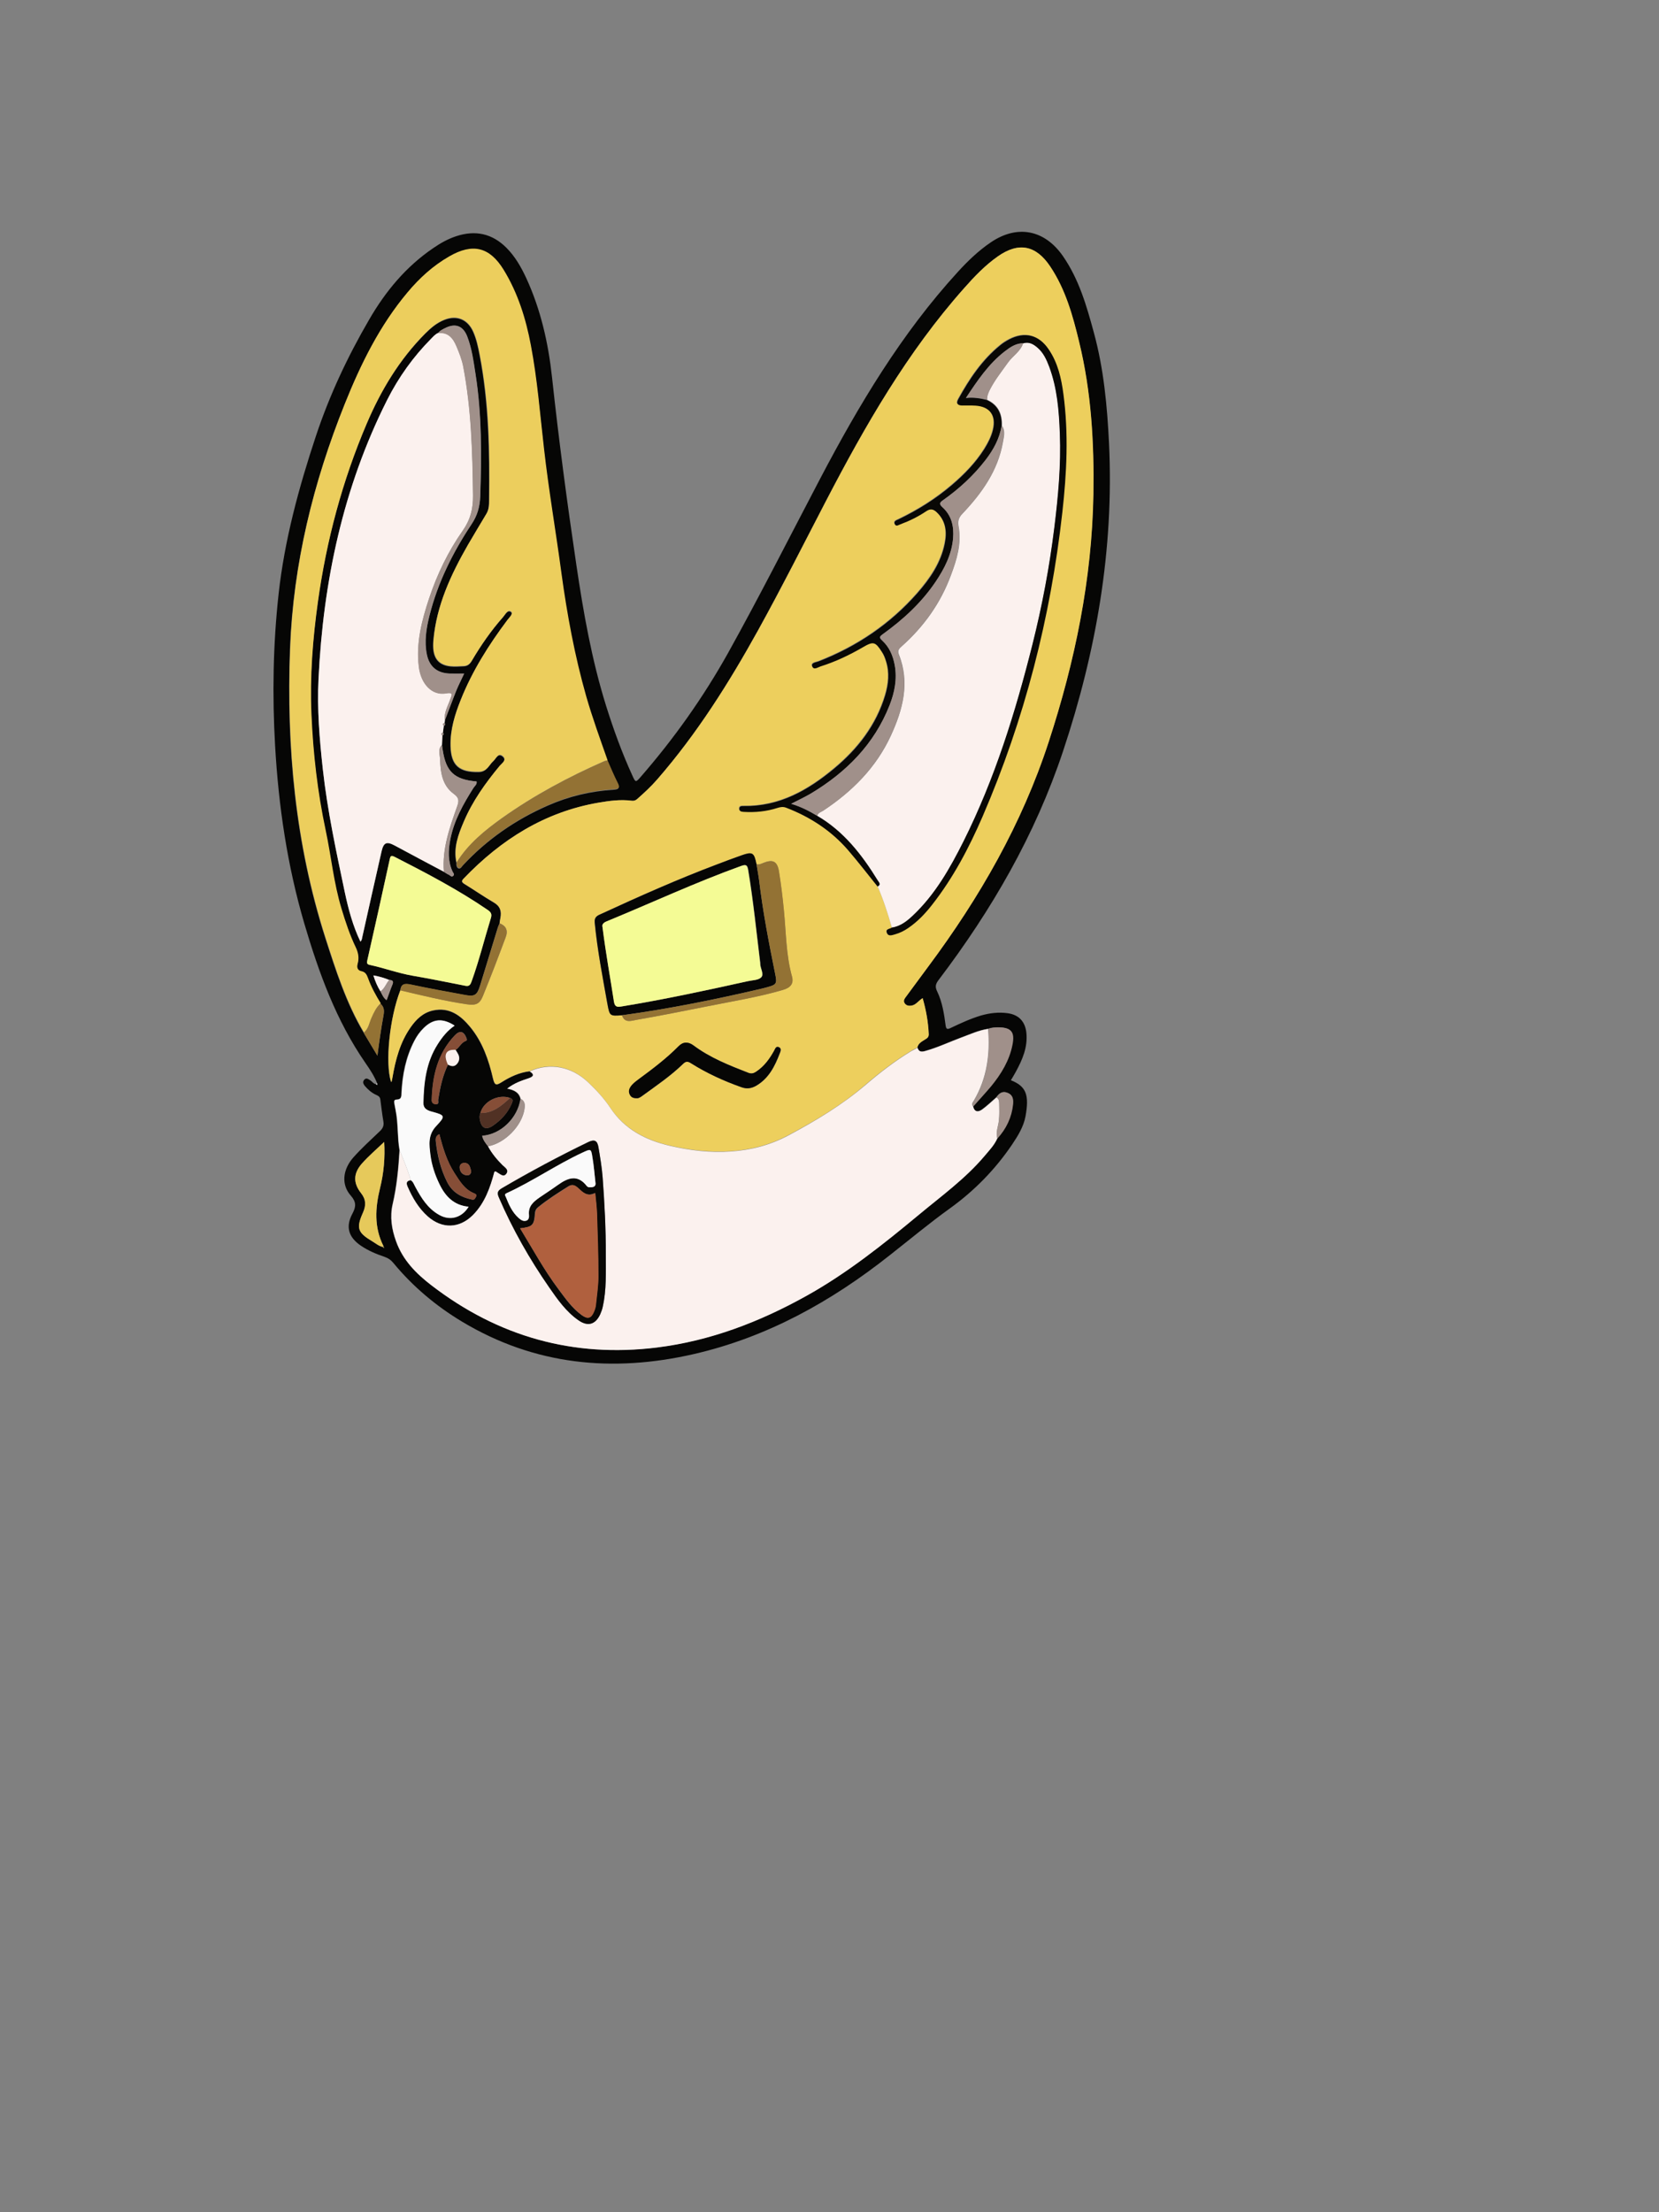 <?xml version="1.0" encoding="utf-8"?>
<!-- Generator: Adobe Illustrator 25.0.0, SVG Export Plug-In . SVG Version: 6.00 Build 0)  -->
<svg version="1.1" id="图层_1" xmlns="http://www.w3.org/2000/svg" xmlns:xlink="http://www.w3.org/1999/xlink" x="0px" y="0px"
	 viewBox="0 0 1200 1600" style="enable-background:new 0 0 1200 1600;" xml:space="preserve">
<rect x="0" y="0" width="1200" height="1600" fill="#808080" stroke="none"/>
<style type="text/css">
	.st0{fill:#060604;}
	.st1{fill:#EDCF5D;}
	.st2{fill:#FBF1EE;}
	.st3{fill:#ECCF5D;}
	.st4{fill:#F4FB95;}
	.st5{fill:#A0918B;}
	.st6{fill:#FBFBFB;}
	.st7{fill:#927233;}
	.st8{fill:#935A40;}
	.st9{fill:#623C2A;}
	.st10{fill:#FEFEFE;}
	.st11{fill:#040302;}
	.st12{fill:#090805;}
	.st13{fill:#9C5B46;}
	.st14{fill:#070705;}
	.st15{fill:#ECCE5D;}
	.st16{fill:#F2F2F2;}
	.st17{fill:#93583F;}
	.st18{fill:#A1918B;}
	.st19{fill:#513123;}
	.st20{fill:#FAFAFA;}
	.st21{fill:#030202;}
	.st22{fill:#060605;}
	.st23{fill:#A0908A;}
	.st24{fill:#937234;}
	.st25{fill:#E6C95B;}
	.st26{fill:#864E37;}
	.st27{fill:#513124;}
	.st28{fill:#B0603E;}
	.st29{fill:#FAF0ED;}
	.st30{fill:#F9F9F9;}
	.st31{fill:#917133;}
	.st32{fill:#9E8F89;}
	.st33{fill:#E7CA5B;}
	.st34{fill:#92583F;}
	.st35{fill:#050503;}
	.st36{fill:#FCFBFB;}
	.st37{fill:#080704;}
	.st38{fill:#070605;}
	.st39{fill:#FAF1ED;}
	.st40{fill:#F4FA95;}
	.st41{fill:#F8F8F7;}
	.st42{fill:#90573E;}
	.st43{fill:#030302;}
	.st44{fill:#080805;}
	.st45{fill:#FBF1ED;}
	.st46{fill:#FBFBFA;}
	.st47{fill:#927234;}
	.st48{fill:#F69376;}
	.st49{fill:#7B2D2D;}
	.st50{fill:#FCFCFC;}
	.st51{fill:#EF5A2D;}
	.st52{fill:#F0CC2D;}
	.st53{fill:#9F8F8A;}
	.st54{fill:#FAFAF9;}
	.st55{fill:#F2A78E;}
	.st56{fill:#040403;}
	.st57{fill:#070604;}
	.st58{fill:#A0908B;}
	.st59{fill:#F7F7F7;}
	.st60{fill:#E8CB5B;}
	.st61{fill:#8F563E;}
	.st62{fill:#513224;}
	.st63{fill:#080705;}
	.st64{fill:#FCFCFB;}
	.st65{fill:#F9F8F8;}
	.st66{fill:#FAF0EC;}
	.st67{fill:#9F908A;}
	.st68{fill:#91573E;}
	.st69{fill:#070704;}
	.st70{fill:#F5FC96;}
	.st71{fill:#9C9C53;}
	.st72{fill:#9A9A52;}
	.st73{fill:#F2F994;}
	.st74{fill:#A17628;}
	.st75{fill:#90573F;}
	.st76{fill:#090806;}
	.st77{fill:#523123;}
	.st78{fill:#7C4031;}
	.st79{fill:#ED866D;}
	.st80{fill:#F3E9E6;}
	.st81{fill:#4F3023;}
	.st82{fill:#060606;}
	.st83{fill:#89533B;}
	.st84{fill:#050403;}
	.st85{fill:#090909;}
	.st86{fill:#EDCF5E;}
	.st87{fill:#050504;}
	.st88{fill:#060504;}
	.st89{fill:#955A41;}
	.st90{fill:#080703;}
	.st91{fill:#090807;}
	.st92{fill:#070603;}
	.st93{fill:#0A0905;}
	.st94{fill:#937335;}
	.st95{fill:#955A40;}
	.st96{fill:#955940;}
	.st97{fill:#EDD05E;}
	.st98{fill:#8F7032;}
	.st99{fill:#945940;}
	.st100{fill:#EED05E;}
	.st101{fill:#503123;}
	.st102{fill:#EEEEEE;}
	.st103{fill:#0D0C0A;}
	.st104{fill:#E3C659;}
	.st105{fill:#967535;}
	.st106{fill:#9D7D38;}
	.st107{fill:#745A29;}
	.st108{fill:#847334;}
	.st109{fill:#907134;}
	.st110{fill:#E5C85B;}
	.st111{fill:#503124;}
	.st112{fill:#927133;}
	.st113{fill:#E0DDD4;}
	.st114{fill:#987836;}
	.st115{fill:#977636;}
	.st116{fill:#CCC4A4;}
	.st117{fill:#523224;}
	.st118{fill:#0B0908;}
	.st119{fill:#8F7135;}
	.st120{fill:#050404;}
	.st121{fill:#EDD05D;}
	.st122{fill:#F3FA94;}
	.st123{fill:#9A9A51;}
	.st124{fill:#999951;}
	.st125{fill:#937334;}
	.st126{fill:#FAF0EE;}
	.st127{fill:#F3FA95;}
	.st128{fill:#989851;}
	.st129{fill:#A2792A;}
	.st130{fill:#F1F893;}
	.st131{fill:#A17729;}
	.st132{fill:#050502;}
	.st133{fill:#947335;}
	.st134{fill:#917233;}
	.st135{fill:#9B9B52;}
	.st136{fill:#F9EFEC;}
	.st137{fill:#9A782F;}
	.st138{fill:#979752;}
	.st139{fill:#F2F893;}
	.st140{fill:#8C8E4F;}
	.st141{fill:#B5B96E;}
	.st142{fill:#0F0F09;}
	.st143{fill:#9C9C52;}
	.st144{fill:#F5FB95;}
	.st145{fill:#F3F994;}
	.st146{fill:#A17728;}
	.st147{fill:#917134;}
	.st148{fill:#090706;}
	.st149{fill:#8E6F32;}
	.st150{fill:#93593F;}
	.st151{fill:#907033;}
	.st152{fill:#060505;}
	.st153{fill:#C8C3AF;}
	.st154{fill:#533324;}
	.st155{fill:#533426;}
	.st156{fill:#0E0C0A;}
	.st157{fill:#907133;}
	.st158{fill:#583627;}
	.st159{fill:#0A0907;}
	.st160{fill:#573526;}
	.st161{fill:#0C0B09;}
	.st162{fill:#503023;}
	.st163{fill:#543325;}
	.st164{fill:#B7B3A1;}
</style>
<g>
	<path class="st22" d="M272.8,783.5c-2.1-5.3-5.2-10-8.4-14.6c-21.3-30.8-33.8-65.4-44.3-101c-12.3-41.9-18.6-84.8-21.1-128.3
		c-2.1-36.7-1.5-73.3,2.5-109.8c4.3-39.2,14.6-77,27-114.4c9.8-29.5,22.9-57.4,38.5-84.2c11.8-20.4,26.6-38.3,46.3-51.7
		c5.2-3.6,10.7-6.7,16.8-8.7c13.8-4.5,25.9-1.9,36.2,8.4c6.2,6.2,10.5,13.7,14.2,21.6c10.6,22.9,16.1,47.2,18.8,72.1
		c4.9,45.4,10.9,90.6,17.6,135.7c5.1,34.5,11.1,68.6,21.5,101.9c5.4,17.2,11.5,34,19,50.4c2.3,5.1,2.4,5.2,6.2,0.8
		c24-27.6,45-57.2,62.9-89.2c23.2-41.7,44.7-84.3,66.9-126.6c27.9-53.1,58.6-104.6,99.4-149.2c7.2-7.9,14.9-15.3,23.7-21.3
		c19.3-13.2,39.1-9.3,52.4,9.9c11.6,16.8,17.1,36,22.3,55.2c7.2,26.3,9.7,53.4,11,80.5c3.6,76.3-9.2,150.1-33.3,222.4
		c-20.2,60.6-51.6,114.8-90,165.4c-2.2,2.9-2.7,4.9-1,8.3c3.7,7.7,5,16.2,6.1,24.6c0.4,2.7,1.2,2.9,3.4,1.9
		c7.2-3.4,14.4-6.8,22.1-9.1c6.3-1.8,12.7-2.6,19.3-1.7c8.1,1.1,12.7,6,13.6,14.1c1.1,10.5-2.9,19.6-7.7,28.4c-1.1,2-2.3,4-3.5,6
		c11.3,4.4,13.3,10.9,10.6,26c-1.4,7.6-5.5,14.2-9.8,20.6c-12.2,18-27.2,33.3-44.8,46c-14.9,10.7-28.9,22.4-43.3,33.7
		c-42.5,33.7-89,59.6-142.3,71.8c-58.6,13.4-114.8,8-167.2-23.4c-19-11.4-35.8-25.5-49.9-42.6c-1.8-2.2-3.8-3.5-6.4-4.4
		c-6-2-11.8-4.5-17-8c-9-6.1-11.3-13.7-6.2-23.2c2.7-5,2.9-8.5-1.2-13.1c-6.9-7.8-6-18.7,2-27.7c5.9-6.6,12.4-12.5,18.8-18.6
		c2.3-2.1,3.4-4.2,2.8-7.4c-0.9-5.2-1.5-10.5-2.2-15.8c-0.2-2-1.6-2.7-3.2-3.4c-3.2-1.5-5.8-3.8-8.1-6.5c-1.1-1.4-1.7-3-0.2-4.5
		c1.4-1.4,2.7-0.4,4,0.4c1.5,0.9,2.5,2.7,4.5,3c0.3,0.2,0.6,0.4,0.8,0.5C272.8,784.3,272.8,783.9,272.8,783.5z M275.2,717
		c1.2,2.3,2.2,4.8,4.4,6.4c1.4-4,2.6-7.7,4.2-11.3c1.1-2.6-0.1-3.2-2.3-3.4c-3.6-1.4-7.3-2.6-11.5-3.3
		C271.4,709.7,273,713.5,275.2,717z M347.5,805c-0.8,1.6-0.7,3.3-0.4,4.9c1.2,6.1,4.4,7.7,9.5,4.2c5.8-4,10.5-9,13.4-15.6
		c0.7-1.7,1.7-3.5-1.1-4.4C360.5,791.1,349.6,796.6,347.5,805z M329.6,759.3c2.8-1.7,4-5.3,7.4-6.5c1-0.3,0.7-1.2,0.4-2.1
		c-1.9-4.9-4.8-5.7-8.4-1.9c-12.4,13.1-16.2,29.4-16.7,46.7c-0.1,2.2,1.4,3.1,3.1,3.1c2.5,0.1,1.4-2.1,1.6-3.4
		c1.4-8.7,3.2-17.3,7.1-25.3c2.2,1.1,4.4,1.8,6.4-0.3c1.8-2,2.3-4.4,1.1-6.9C331,761.5,330.2,760.4,329.6,759.3z M277.1,901.9
		c0.2,0.2,0.3,0.5,0.5,0.7c0.1-0.2,0.2-0.3,0.2-0.4c-0.1-0.5-0.4-0.5-0.7-0.2c0.1-0.3,0.3-0.7,0.2-0.9c-6.8-13.6-5.9-27.5-2.4-41.8
		c2.7-10.9,3.7-22,3-33.4c-5.5,5.3-11.1,10.1-16,15.5c-6.4,7.2-6.5,14.1-0.7,21.6c3.6,4.5,3.6,8.8,1.4,13.9c-5,11.4-4,14.6,6.7,20.9
		C271.8,899.3,274.1,901.4,277.1,901.9z M320,532c1.1-0.6,1-1.4,0.4-2.3c0.2-1.6,0.4-3.1,0.6-4.7c1.1-0.5,0.9-1.3,0.6-2.2
		c0.1-0.6,0.1-1.2,0.2-1.8c2.7-7.2,5.4-14.5,8.3-21.6c1.6-4.1,3.7-8,5.7-12.3c-3.9,0-7.3,0.1-10.6,0c-9-0.3-14.6-5-16.4-13.8
		c-1.9-9.5-0.4-18.9,1.9-28.1c6-24,16.9-45.8,30.5-66.2c4.1-6.2,5.9-12.3,6.2-19.9c1-29.6,1.2-59.2-3.4-88.6
		c-1.4-9.2-2.6-18.4-6-27.2c-3-7.7-8.6-9.8-15.9-6.1c-1.9,1-3.9,1.9-5.2,3.7c-2.1,0.9-3.5,2.6-5,4.1c-13,13.1-23.7,27.9-31.9,44.4
		c-31.9,63.4-46.2,131.2-49.6,201.6c-1.1,21.8,0.8,43.6,3.1,65.3c3.3,30,9.7,59.6,15.9,89.1c2.6,12.1,5.8,24.2,11.3,35.7
		c1.2-1.1,1.1-2.3,1.4-3.5c4.6-20.6,9.2-41.2,13.9-61.8c1.5-6.5,3.7-7.3,9.5-4.2c11.9,6.3,23.7,12.7,35.6,19c1.1,0.7,2.2,1.5,3.4,2
		c1.1,0.4,2.1,2.2,3.4,0.8c1.1-1.1-0.2-2.1-0.6-3.1c-3.4-7.5-3.1-15.3-1.6-23c2.6-13.8,9.4-25.8,16.8-37.5c0.9-1.4,2.7-2.5,2.2-4.6
		c-16.1-1.4-22.1-7-24.5-22.9c-0.2-1.1-0.4-2.3-0.5-3.4C319.8,536.6,319.9,534.3,320,532z M263.1,747c3.3,5.5,6.6,11,9.9,16.6
		c1.3-10.2,2.7-19.8,4.4-29.2c0.6-3.5,0.5-6.1-2.2-8.4c-3.6-5.8-6.9-11.7-9.2-18.2c-0.9-2.4-1.8-4.4-4.8-5c-2.6-0.5-3.5-2.5-2.7-5.4
		c1.1-3.9,0.6-7.7-1.2-11.5c-4.3-9.1-7.5-18.7-10.5-28.4c-5.6-18.5-7.5-37.7-11.4-56.5c-5.9-27.7-9.1-55.7-10.3-83.9
		c-1.2-27.3,1-54.5,4.7-81.6c6.2-44.5,17.7-87.5,35.3-128.8c10.3-24.2,23.7-46.5,42.4-65.3c4.1-4.1,8.6-7.9,14.1-10
		c8.9-3.4,16.6-0.2,20.5,8.5c2.4,5.3,3.6,11,4.7,16.7c6.7,34.7,7.3,69.7,6.9,104.9c0,3.4-0.1,7-1.9,10.2
		c-4.5,7.6-9.1,15.1-13.5,22.7c-12.3,21.5-22.6,43.6-24.9,68.8c-1.1,11.8,2.7,17.9,12.4,18.9c3.1,0.3,6.3,0.1,9.5-0.1
		c2.6-0.1,4.4-1.3,5.8-3.8c6.6-11.2,14-21.9,22.6-31.6c1.6-1.8,3.4-5.7,5.8-3.9c1.9,1.4-1.3,4.2-2.7,6.1
		c-13.4,17.9-25.3,36.7-33.6,57.5c-4.3,10.7-7.7,21.7-7.4,33.4c0.3,14.1,6.3,19.1,20.4,18.8c6-0.1,7.3-4.9,10.5-7.8
		c2-1.8,3.5-6.4,6.9-3.4c3.1,2.7-0.8,5.1-2.4,7c-10.2,12.4-19.5,25.3-25.8,40.1c-4.1,9.5-7.7,19.1-5.3,29.8
		c-0.2,1.6,0.3,3.5,1.5,3.9c1.6,0.6,2.4-1.4,3.4-2.4c17.4-18.6,37.9-32.8,61.2-43c15.2-6.7,31.1-10.5,47.7-11.5
		c3.1-0.2,4.7-0.8,2.8-4.5c-2.7-5.3-5-10.9-7.4-16.3c-5.3-15.4-11-30.7-15.5-46.4c-8.4-29.2-13.9-58.9-17.9-89
		c-4.1-30-9.2-59.9-12.6-90c-2.8-25-4.8-50.1-9.5-74.8c-3.6-19.2-9.5-37.8-19.7-54.6c-10.2-16.7-22.5-19.4-39.3-9.7
		c-11.7,6.7-21.5,15.7-30.1,25.9c-20.2,24-33.9,51.9-45.4,80.6C226.5,349.1,212,408,209.7,469.6c-2.6,71,3.8,140.7,25.5,208.6
		C242.8,701.8,250.3,725.5,263.1,747z M353,829c2.7,5.2,6.4,9.6,10.6,13.7c1.6,1.6,4.7,3.3,2.7,6.1c-2.1,2.9-4.4,0.3-6.5-0.8
		c-0.7-0.4-1.2-1.2-2.2-0.5c-3.1,11.4-6.9,22.6-15.5,31.2c-9.7,9.8-22.2,10.2-32.6,1.1c-6.8-5.9-11.2-13.5-14.7-21.7
		c-1.2-2.7-0.6-4.1,2.3-4.6c1.8,1.1,2.3,3.1,3.2,4.9c4.3,8,9,15.6,17.2,20.2c7.9,4.4,16.4,2,21.3-5.9c-10.6-1-16.9-7.5-21.2-16.6
		c-3.2-6.6-5.5-13.6-6.4-20.8c-0.9-7.3-1.9-14.5,4.2-21c6.9-7.3,6.4-7.8-3.3-10.4c-3.3-0.9-6-2.3-6-6.2c0.3-14.9,2-29.5,10.3-42.5
		c3.3-5.2,7-9.9,12.3-13.5c-8.7-5.5-15.4-4.9-22.2,1.6c-2.9,2.8-5.2,6.1-7,9.6c-6.1,11.7-8.6,24.4-9.2,37.4c-0.1,2.6,0,4.8-3.3,4.9
		c-2,0-2.1,1.1-1.9,2.6c0.3,1.8,0.6,3.6,1,5.4c1.9,9.5,1.1,19.2,2.8,28.7c-0.8,13.1-2,26.2-5,39c-2.1,9.2-0.7,18.1,2.5,26.9
		c4.9,13.6,14.4,23.2,25.6,31.8c48.3,37.1,102.6,52.4,163.1,44.9c38.5-4.8,74.1-18.5,107.8-37.2c29.6-16.4,55.8-37.4,81.7-58.9
		c16.3-13.5,33.5-26,47.2-42.2c3.4-4,7.2-7.9,9.4-12.9c6.4-7,10.3-15.2,11.3-24.6c0.4-3.4,0.1-6.7-3.8-8.3c-3.9-1.6-6.2,0.5-8.2,3.3
		c-3.4,2.9-6.6,6-10.1,8.6c-2.9,2.1-5.6,2.1-6.7-2.2c4.3-4.8,8.7-9.6,12.8-14.5c7.3-8.9,13.3-18.7,15.5-30.2
		c1.8-9.2-1-12.4-10.2-12.4c-2.5,0-5,0.2-7.3,1.1c-6.8,1-12.9,3.9-19.2,6.2c-8.7,3.2-17,7.2-25.9,9.7c-2.7,0.8-4.9,1-5.9-2.3
		c0.6-3.2,3.4-4.4,5.7-5.9c1.5-0.9,2.5-1.8,2.5-3.8c-0.3-8.8-1.9-17.3-4.4-26c-3.1,1.8-4.8,4.8-8.1,5.4c-2,0.3-3.7,0-4.9-1.7
		c-1-1.4-0.5-2.8,0.5-4.1c5.6-7.5,11-15,16.6-22.5c37.1-49.8,67.7-103,87.1-162.5c19-58.3,31.3-117.7,32.3-179.1
		c0.6-37.1-1.5-74-10.3-110.1c-4.6-19.1-9.9-38-21-54.7c-10.3-15.3-22.7-17.8-37.8-7.2c-9.2,6.4-16.9,14.5-24.3,22.9
		c-41.2,46.3-71.7,99.6-100.1,154.2c-16.2,31.2-32,62.5-49,93.3c-21.1,38.1-44.2,74.8-72.9,107.8c-4.5,5.2-9.5,9.8-14.6,14.3
		c-1.2,1.1-2.5,1.5-4.1,1.2c-8-1.1-16,0-23.8,1.4c-39,6.7-70.5,26.7-97.5,54.8c-1.7,1.8-1.7,2.7,0.5,4c7.1,4.3,13.9,9.1,21.1,13.3
		c4.7,2.7,5.9,6.3,4.9,11.3c-0.3,1.3-0.4,2.6-0.6,3.9c-0.5,1.1-1,2.1-1.3,3.2c-4.3,13.9-8.5,27.9-12.8,41.8
		c-2.1,6.8-3.9,8.1-10.7,6.8c-13.2-2.4-26.4-4.8-39.5-7.6c-4.3-0.9-6.9-0.5-7.5,4.3c-7.8,20-11,52.5-6.7,66.2
		c0.1-0.1,0.4-0.1,0.4-0.2c0.2-1,0.5-1.9,0.6-2.9c2.2-12.9,5.5-25.4,13.1-36.3c4.1-5.9,9.1-10.7,16.4-12.3
		c11.7-2.5,19.9,3.6,26.7,11.9c9,10.9,13.5,24,16.6,37.5c1.2,5,2.5,4.8,6.2,2.5c6.2-3.9,12.8-7,20.2-7.9c4.2,2.6,2.1,4-1,5.1
		c-5.2,1.7-10.3,3.5-15.3,7.4c5.1,1,8.6,2.7,9.7,7.5c-2.1,13.8-14.3,25.7-27.7,26.6C349.4,824.4,351.2,826.7,353,829z M336.7,713
		c2.9,0.6,3.7-1.1,4.5-3.4c5.4-15,9.2-30.5,13.9-45.7c0.8-2.7,0.1-4.1-2.2-5.7c-21.4-14.7-44.4-26.7-67.5-38.5
		c-2.4-1.2-2.9-0.7-3.5,1.8c-5.3,24.4-10.7,48.7-16.2,73c-0.5,2.2-0.2,3,1.9,3.4c10.4,2.2,20.4,5.9,30.9,7.8
		C311.3,707.9,324,710.5,336.7,713z M317.8,820.3c-2.5,1.1-2.8,3-2.6,5.1c1.1,10.3,3.5,20.2,8.2,29.5c3.8,7.6,10.1,11,17.9,12.7
		c2,0.4,2.2-0.8,2.9-1.9c0.9-1.5,0-2.1-1.2-2.6c-7-2.8-10.5-8.9-14.3-14.7C323.2,839.8,320.4,830.2,317.8,820.3z M340.8,846.9
		c-0.8-2.4-0.9-5.6-4.7-5.8c-2.1-0.1-3.7,1.3-3.6,3.3c0.1,3.1,1.8,5.3,5.1,5.7C339.5,850.2,340.8,849.2,340.8,846.9z"/>
	<path class="st1" d="M361.4,667.8c0.2-1.3,0.3-2.6,0.6-3.9c1-4.9-0.2-8.6-4.9-11.3c-7.2-4.2-14-8.9-21.1-13.3
		c-2.2-1.4-2.2-2.3-0.5-4c27-28.1,58.5-48.1,97.5-54.8c7.8-1.3,15.8-2.4,23.8-1.4c1.6,0.2,2.9-0.1,4.1-1.2
		c5.1-4.5,10.1-9.1,14.6-14.3c28.7-33,51.8-69.7,72.9-107.8c17-30.7,32.8-62.1,49-93.3c28.4-54.6,58.9-107.9,100.1-154.2
		c7.4-8.4,15.1-16.4,24.3-22.9c15.1-10.6,27.6-8,37.8,7.2c11.2,16.7,16.4,35.6,21,54.7c8.8,36.1,10.9,73,10.3,110.1
		c-1,61.5-13.3,120.8-32.3,179.1c-19.4,59.5-50,112.7-87.1,162.5c-5.6,7.5-11,15-16.6,22.5c-1,1.3-1.4,2.7-0.5,4.1
		c1.2,1.7,2.9,2,4.9,1.7c3.4-0.5,5.1-3.6,8.1-5.4c2.5,8.7,4,17.2,4.4,26c0.1,2.1-1,2.9-2.5,3.8c-2.3,1.5-5.1,2.7-5.7,5.9
		c-1.6,0.8-3.3,1.6-4.8,2.6c-11.7,7.1-22.4,15.4-32.8,24.3c-16.8,14.5-35.8,25.8-55.4,36.3c-13.2,7.1-27.1,10.8-41.8,11.8
		c-15,1-29.9-0.7-44.5-4.1c-17.5-4.1-32.7-12-43-27.5c-4.5-6.8-10.1-12.8-16-18.4c-12.1-11.5-27.8-14.5-42.2-7.9
		c-7.4,0.9-14.1,4-20.2,7.9c-3.7,2.3-5,2.6-6.2-2.5c-3.1-13.5-7.6-26.6-16.6-37.5c-6.9-8.3-15-14.4-26.7-11.9
		c-7.3,1.5-12.3,6.4-16.4,12.3c-7.6,10.9-10.9,23.4-13.1,36.3c-0.2,1-0.4,1.9-0.6,2.9c0,0.1-0.3,0.1-0.4,0.2
		c-4.4-13.8-1.1-46.2,6.7-66.2c16,3.8,31.9,7.7,48.2,10.1c6.3,0.9,9.1-0.1,11.5-6c5.7-14,11.2-28.1,16.4-42.3
		C367.7,672.9,366,669.6,361.4,667.8z M449.9,734.3c2,5.9,6.7,4,10.5,3.3c17-3,33.9-6.3,50.8-9.7c18.4-3.7,36.9-6.7,54.9-11.9
		c5.7-1.7,8.1-4.6,6.7-9.7c-4.3-15.8-4.2-32.2-5.9-48.3c-0.9-9.2-2-18.5-3.5-27.6c-1.2-7.6-4.5-9.1-11.5-6.2c-1.6,0.7-3,1.4-4.8,0.8
		c-1.8-8.5-2.9-9.2-11-6.3c-5.8,2.1-11.5,4.3-17.3,6.4c-28.4,10.7-56.2,23-83.8,35.8c-2.7,1.2-5.3,2.1-4.9,6.3
		c1.9,19.8,5.8,39.4,9.2,59C441,735,441.2,734.9,449.9,734.3z M634.8,641.1c4.2,9.7,7.4,19.7,10.3,29.8c-1.4,1.1-4.8,0.8-3.8,3.6
		c0.9,2.6,3.6,1.6,5.7,1c3.6-0.9,6.8-2.6,9.8-4.7c6.6-4.6,12.1-10.4,17.1-16.7c15.3-19.5,26.7-41.2,36.5-63.8
		c30.4-70.3,49.2-143.8,57.7-219.9c3.2-28.5,4.7-57,0.8-85.6c-1.5-11.4-4-22.6-10.6-32.3c-7.2-10.6-17.4-13.1-28.6-7.3
		c-2.2,1.1-4.3,2.5-6.3,4.1c-13.2,10.7-22.4,24.5-30.5,39.1c-1.9,3.4-0.2,4.5,3,4.6c3.2,0,6.3-0.1,9.5,0.1
		c10.4,0.7,15.1,7.2,12.6,17.4c-1.2,5.1-3.5,9.6-6.3,14c-6.2,10-14.4,18.3-23.3,25.9c-11.8,10.1-24.9,18.3-38.9,25
		c-1.4,0.7-3.6,1.3-2.5,3.5c1,2,2.8,0.5,4,0c6.6-2.4,12.9-5.4,18.6-9.4c3.2-2.2,5.3-1.5,7.8,0.8c6.7,6.4,7.4,14.3,5.7,22.6
		c-2.8,13.9-10.7,25.3-19.8,35.8c-19.7,22.4-43.7,38.6-71.5,49.4c-1.8,0.7-5.4,0.9-4.6,3.4c1,3.1,4.1,0.8,6,0.2
		c10.8-3.4,21-8.2,30.7-13.9c7.6-4.4,9-4,13.8,3.5c1.4,2.1,2.2,4.4,3,6.8c2.6,8.3,1.7,16.4-0.7,24.5c-6.5,21.6-19.8,38.7-36.8,52.9
		c-19,15.9-39.8,27.7-65.7,27.2c-1.3,0-2.9-0.1-3,1.8c-0.1,2,1.4,2.4,3.1,2.4c8.4,0.4,16.6-0.3,24.6-2.9c2-0.7,3.9-1,6.2-0.1
		c17.3,6.7,32.6,16.6,44.8,30.7C620.8,623.3,627.7,632.3,634.8,641.1z M461,794.3c1.1,0,2.5-0.9,3.9-1.9c10-7.2,20.2-14.2,29.1-22.8
		c2-2,3.4-2.2,5.9-0.6c11.5,7.2,23.7,12.8,36.4,17.3c3.7,1.3,7.1,1,10.5-0.9c9.3-5.3,13.7-14.2,17.3-23.6c0.6-1.5,1.4-3.5-0.6-4.4
		c-2.2-1-2.7,1.2-3.5,2.6c-3.3,5.9-7.1,11.2-12.8,15c-1.9,1.3-3.6,1.8-5.9,0.9c-13.8-5.4-27.6-10.8-39.6-19.8
		c-3.8-2.8-7.4-2.8-10.8,0.6c-8.9,9.1-19.1,16.6-29.2,24.1c-2.1,1.6-4.3,3.2-5.7,5.5c-1.1,1.8-1.3,3.8-0.2,5.7
		C456.7,793.8,458.4,794.4,461,794.3z"/>
	<path class="st2" d="M383.2,774.9c14.4-6.5,30.1-3.6,42.2,7.9c5.9,5.6,11.5,11.6,16,18.4c10.3,15.6,25.5,23.4,43,27.5
		c14.6,3.4,29.5,5.2,44.5,4.1c14.7-1,28.6-4.7,41.8-11.8c19.6-10.5,38.5-21.9,55.4-36.3c10.4-8.9,21.1-17.2,32.8-24.3
		c1.6-0.9,3.2-1.7,4.8-2.6c1,3.3,3.2,3.1,5.9,2.3c8.9-2.5,17.3-6.5,25.9-9.7c6.3-2.3,12.5-5.2,19.2-6.2c1.5,18.2-0.8,35.5-10.2,51.6
		c-0.7,1.3-2.3,2.7-0.6,4.4c1,4.3,3.8,4.3,6.7,2.2c3.6-2.6,6.8-5.7,10.1-8.6c1.9,0.8,1.9,2.6,2,4.2c0.1,4.1,0.2,8.2-0.2,12.3
		c-0.4,4.3-2.5,8.6-1.1,13.1c-2.2,5-6,8.8-9.4,12.9c-13.8,16.3-31,28.7-47.2,42.2c-25.9,21.5-52.2,42.5-81.7,58.9
		c-33.8,18.8-69.3,32.4-107.8,37.2c-60.5,7.5-114.8-7.8-163.1-44.9c-11.2-8.6-20.7-18.2-25.6-31.8c-3.2-8.9-4.6-17.7-2.5-26.9
		c3-12.9,4.2-25.9,5-39c2.9,7.1,5.9,14.2,8,21.6c-2.9,0.4-3.5,1.9-2.3,4.6c3.6,8.2,8,15.7,14.7,21.7c10.4,9.1,22.8,8.7,32.6-1.1
		c8.6-8.7,12.5-19.8,15.5-31.2c1-0.7,1.5,0.1,2.2,0.5c2.1,1.1,4.4,3.7,6.5,0.8c2-2.8-1-4.5-2.7-6.1c-4.1-4.1-7.8-8.5-10.6-13.7
		c12.2-2.2,24.6-14.8,26.4-27c0.4-2.8,0.5-5.7-2.7-7.3c-1.1-4.7-4.7-6.5-9.7-7.5c4.9-3.9,10.1-5.7,15.3-7.4
		C385.3,778.9,387.4,777.5,383.2,774.9z M438.2,907.8c0-18.8-1-37.6-2.3-56.3c-0.5-7.3-1.8-14.5-3-21.7c-0.8-4.9-2.9-6-7.3-3.9
		c-21.3,10.3-42.3,21.5-62.7,33.5c-3.4,2-3.3,3.8-2,6.7c9.9,22.9,22.1,44.5,36.4,65c6.1,8.7,12.2,17.5,21.1,23.7
		c6.7,4.7,12.2,3.2,15.7-4.2c0.8-1.8,1.5-3.7,1.9-5.6C438.8,932.8,438.2,920.3,438.2,907.8z"/>
	<path class="st15" d="M330.3,623.8c-2.4-10.7,1.3-20.4,5.3-29.8c6.3-14.8,15.6-27.8,25.8-40.1c1.6-1.9,5.5-4.3,2.4-7
		c-3.4-2.9-4.8,1.6-6.9,3.4c-3.2,2.9-4.5,7.7-10.5,7.8c-14.1,0.3-20-4.7-20.4-18.8c-0.3-11.7,3.1-22.7,7.4-33.4
		c8.3-20.8,20.2-39.6,33.6-57.5c1.4-1.9,4.6-4.7,2.7-6.1c-2.4-1.8-4.2,2.1-5.8,3.9c-8.6,9.7-16,20.4-22.6,31.6
		c-1.5,2.5-3.2,3.7-5.8,3.8c-3.2,0.1-6.4,0.4-9.5,0.1c-9.7-1-13.5-7.1-12.4-18.9c2.2-25.1,12.6-47.3,24.9-68.8
		c4.4-7.6,9-15.1,13.5-22.7c1.9-3.1,1.9-6.8,1.9-10.2c0.5-35.1-0.1-70.2-6.9-104.9c-1.1-5.7-2.3-11.4-4.7-16.7
		c-4-8.7-11.7-11.9-20.5-8.5c-5.6,2.1-10,5.9-14.1,10c-18.7,18.8-32.1,41.1-42.4,65.3c-17.6,41.3-29.1,84.3-35.3,128.8
		c-3.8,27.1-5.9,54.2-4.7,81.6c1.2,28.2,4.4,56.2,10.3,83.9c4,18.8,5.8,38,11.4,56.5c2.9,9.7,6.1,19.3,10.5,28.4
		c1.8,3.9,2.3,7.6,1.2,11.5c-0.8,2.9,0.1,4.9,2.7,5.4c3,0.6,3.9,2.6,4.8,5c2.3,6.4,5.6,12.4,9.2,18.2c-3.1,2.8-4.8,6.5-6.5,10.3
		c-1.7,3.7-2.2,8-5.6,10.8c-12.8-21.5-20.3-45.2-27.9-68.8c-21.7-67.9-28.1-137.6-25.5-208.6c2.3-61.7,16.8-120.5,39.6-177.4
		c11.5-28.7,25.2-56.6,45.4-80.6c8.6-10.3,18.4-19.2,30.1-25.9c16.8-9.7,29.1-6.9,39.3,9.7c10.3,16.8,16.1,35.4,19.7,54.6
		c4.7,24.7,6.6,49.8,9.5,74.8c3.4,30.1,8.6,60,12.6,90c4.1,30,9.6,59.8,17.9,89c4.5,15.7,10.1,31,15.5,46.4
		c-0.8,0.2-1.6,0.2-2.4,0.6c-25.9,11.4-50.8,24.7-73.9,41.1C350.6,600.7,338.6,610.4,330.3,623.8z"/>
	<path class="st2" d="M321.8,521c-0.1,0.6-0.1,1.2-0.2,1.8c-1.3,0.4-1.7,1.1-0.6,2.2c-0.2,1.6-0.4,3.1-0.6,4.7
		c-1.2,0.6-1.6,1.3-0.4,2.3c-0.1,2.3-0.2,4.5-0.3,6.8c-3.1,2.9-1.6,6.6-1.4,9.8c0.3,9.6,1.4,19.3,9.9,25.5c3.9,2.8,3.9,5.1,2.5,9
		c-5.4,15.3-11,30.7-9.6,47.4c-11.9-6.3-23.8-12.6-35.6-19c-5.8-3.1-8-2.3-9.5,4.2c-4.7,20.6-9.3,41.2-13.9,61.8
		c-0.3,1.1-0.2,2.3-1.4,3.5c-5.5-11.4-8.7-23.5-11.3-35.7c-6.2-29.5-12.6-59.1-15.9-89.1c-2.4-21.6-4.2-43.4-3.1-65.3
		c3.4-70.4,17.7-138.2,49.6-201.6c8.3-16.4,18.9-31.3,31.9-44.4c1.5-1.5,2.9-3.2,5-4.1c7.3-0.8,10.8,3.6,13.3,9.5
		c2,4.8,3.9,9.5,4.9,14.6c5.9,30.8,6.7,62,7.1,93.3c0.1,9.5-1.8,17.4-7.5,25.6c-10.5,14.9-18.5,31.5-24.3,49
		c-5.3,16-9.5,32.1-7.4,49.3c1.5,12.4,9.5,21.1,19.6,19.3c5.8-1,4.2,1.3,3.1,4.4C323.9,510.9,321,515.5,321.8,521z"/>
	<path class="st4" d="M336.7,713c-12.7-2.5-25.4-5.1-38.2-7.3c-10.5-1.8-20.5-5.5-30.9-7.8c-2.1-0.4-2.4-1.2-1.9-3.4
		c5.5-24.3,10.9-48.7,16.2-73c0.5-2.5,1-3,3.5-1.8c23.1,11.8,46,23.8,67.5,38.5c2.3,1.6,3,3,2.2,5.7c-4.7,15.2-8.5,30.7-13.9,45.7
		C340.4,711.9,339.6,713.6,336.7,713z"/>
	<path class="st20" d="M297.1,853.6c-2.1-7.4-5.1-14.5-8-21.6c-1.7-9.5-0.9-19.2-2.8-28.7c-0.4-1.8-0.6-3.6-1-5.4
		c-0.3-1.5-0.1-2.6,1.9-2.6c3.3-0.1,3.2-2.3,3.3-4.9c0.7-13.1,3.2-25.7,9.2-37.4c1.8-3.6,4.1-6.8,7-9.6c6.8-6.6,13.5-7.2,22.2-1.6
		c-5.3,3.6-9,8.3-12.3,13.5c-8.3,13-10,27.5-10.3,42.5c-0.1,3.9,2.7,5.3,6,6.2c9.7,2.6,10.2,3.1,3.3,10.4c-6.2,6.5-5.1,13.7-4.2,21
		c0.9,7.2,3.2,14.2,6.4,20.8c4.3,9.1,10.6,15.6,21.2,16.6c-4.9,8-13.4,10.4-21.3,5.9c-8.2-4.6-12.9-12.2-17.2-20.2
		C299.4,856.7,298.9,854.7,297.1,853.6z"/>
	<path class="st23" d="M321.8,521c-0.8-5.5,2.1-10.1,3.8-15c1.1-3.2,2.7-5.4-3.1-4.4c-10.1,1.7-18.1-6.9-19.6-19.3
		c-2.1-17.2,2.1-33.3,7.4-49.3c5.8-17.4,13.8-34,24.3-49c5.8-8.2,7.6-16.1,7.5-25.6c-0.4-31.3-1.2-62.5-7.1-93.3
		c-1-5.1-2.9-9.9-4.9-14.6c-2.5-6-6.1-10.3-13.3-9.5c1.3-1.9,3.3-2.8,5.2-3.7c7.4-3.7,12.9-1.6,15.9,6.1c3.4,8.7,4.5,18,6,27.2
		c4.6,29.4,4.4,59,3.4,88.6c-0.3,7.5-2.1,13.7-6.2,19.9c-13.6,20.5-24.5,42.3-30.5,66.2c-2.3,9.2-3.9,18.6-1.9,28.1
		c1.8,8.8,7.4,13.4,16.4,13.8c3.3,0.1,6.6,0,10.6,0c-2,4.4-4,8.3-5.7,12.3C327.2,506.6,324.6,513.8,321.8,521z"/>
	<path class="st24" d="M330.3,623.8c8.3-13.4,20.3-23.2,32.9-32.1c23.1-16.4,48-29.7,73.9-41.1c0.7-0.3,1.6-0.4,2.4-0.6
		c2.4,5.4,4.7,11,7.4,16.3c1.9,3.6,0.3,4.3-2.8,4.5c-16.6,1-32.5,4.8-47.7,11.5c-23.3,10.2-43.8,24.4-61.2,43c-1,1-1.8,3-3.4,2.4
		C330.6,627.3,330.1,625.4,330.3,623.8z"/>
	<path class="st25" d="M277.1,901.9c-3-0.6-5.3-2.6-7.8-4.1c-10.7-6.4-11.8-9.6-6.7-20.9c2.2-5,2.2-9.3-1.4-13.9
		c-5.9-7.4-5.7-14.4,0.7-21.6c4.8-5.4,10.4-10.2,16-15.5c0.7,11.3-0.3,22.5-3,33.4c-3.5,14.3-4.4,28.2,2.4,41.8
		c0.1,0.2-0.1,0.6-0.2,0.9C277,902.1,277.1,901.9,277.1,901.9z"/>
	<path class="st24" d="M361.4,667.8c4.6,1.8,6.3,5.1,4.3,10.3c-5.3,14.2-10.7,28.3-16.4,42.3c-2.4,5.9-5.2,6.9-11.5,6
		c-16.3-2.4-32.2-6.3-48.2-10.1c0.5-4.9,3.2-5.2,7.5-4.3c13.1,2.8,26.3,5.2,39.5,7.6c6.8,1.3,8.7,0,10.7-6.8
		c4.3-13.9,8.5-27.9,12.8-41.8C360.4,669.9,361,668.9,361.4,667.8z"/>
	<path class="st23" d="M704.1,800.2c-1.7-1.7-0.1-3.2,0.6-4.4c9.4-16,11.7-33.4,10.2-51.6c2.4-0.9,4.8-1.1,7.3-1.1
		c9.2,0,12,3.2,10.2,12.4c-2.2,11.5-8.2,21.3-15.5,30.2C712.7,790.7,708.3,795.4,704.1,800.2z"/>
	<path class="st23" d="M321.1,630.6c-1.4-16.7,4.2-32.1,9.6-47.4c1.4-3.9,1.4-6.2-2.5-9c-8.5-6.2-9.6-15.9-9.9-25.5
		c-0.1-3.2-1.7-6.9,1.4-9.8c0.2,1.1,0.4,2.3,0.5,3.4c2.4,15.9,8.4,21.5,24.5,22.9c0.5,2.1-1.3,3.2-2.2,4.6
		c-7.4,11.7-14.2,23.7-16.8,37.5c-1.5,7.7-1.8,15.5,1.6,23c0.5,1,1.7,2,0.6,3.1c-1.3,1.4-2.4-0.4-3.4-0.8
		C323.3,632.1,322.2,631.2,321.1,630.6z"/>
	<path class="st26" d="M324,770c-3.9,8-5.7,16.6-7.1,25.3c-0.2,1.3,0.9,3.4-1.6,3.4c-1.7,0-3.2-1-3.1-3.1
		c0.5-17.4,4.2-33.6,16.7-46.7c3.6-3.8,6.5-3,8.4,1.9c0.3,0.9,0.6,1.7-0.4,2.1c-3.4,1.2-4.6,4.7-7.4,6.5
		C322.6,758.9,320.6,762.7,324,770z"/>
	<path class="st26" d="M317.8,820.3c2.5,9.9,5.4,19.5,11,28.1c3.8,5.8,7.3,12,14.3,14.7c1.2,0.5,2.1,1.2,1.2,2.6
		c-0.7,1.1-0.9,2.3-2.9,1.9c-7.8-1.7-14.1-5.2-17.9-12.7c-4.7-9.3-7-19.2-8.2-29.5C315,823.3,315.3,821.4,317.8,820.3z"/>
	<path class="st24" d="M263.1,747c3.5-2.8,3.9-7.1,5.6-10.8c1.7-3.8,3.4-7.5,6.5-10.3c2.6,2.3,2.8,5,2.2,8.4
		c-1.8,9.5-3.1,19-4.4,29.2C269.7,758,266.4,752.5,263.1,747z"/>
	<path class="st23" d="M376.6,794.7c3.2,1.6,3.1,4.4,2.7,7.3c-1.8,12.2-14.1,24.8-26.4,27c-1.8-2.3-3.6-4.5-4.1-7.6
		C362.3,820.5,374.6,808.6,376.6,794.7z"/>
	<path class="st23" d="M721.5,823.4c-1.4-4.5,0.6-8.7,1.1-13.1c0.4-4.1,0.4-8.2,0.2-12.3c0-1.6-0.1-3.4-2-4.2c2-2.9,4.3-5,8.2-3.3
		c3.9,1.6,4.1,4.9,3.8,8.3C731.8,808.2,727.9,816.4,721.5,823.4z"/>
	<path class="st27" d="M368.9,794.1c2.8,0.8,1.8,2.7,1.1,4.4c-2.8,6.6-7.6,11.6-13.4,15.6c-5.1,3.5-8.3,1.9-9.5-4.2
		c-0.3-1.6-0.4-3.3,0.4-4.9C356.6,805.2,362.8,799.7,368.9,794.1z"/>
	<path class="st26" d="M368.9,794.1c-6.1,5.6-12.3,11.1-21.4,10.9C349.6,796.6,360.5,791.1,368.9,794.1z"/>
	<path class="st2" d="M324,770c-3.4-7.3-1.5-11.1,5.5-10.7c0.7,1.1,1.4,2.2,2,3.4c1.1,2.5,0.7,4.9-1.1,6.9
		C328.5,771.8,326.2,771.2,324,770z"/>
	<path class="st2" d="M275.2,717c-2.2-3.5-3.8-7.2-5.1-11.5c4.2,0.7,7.9,1.8,11.5,3.3C279.2,711.3,278.3,715,275.2,717z"/>
	<path class="st23" d="M275.2,717c3.1-2,4.1-5.6,6.4-8.3c2.2,0.2,3.4,0.8,2.3,3.4c-1.5,3.6-2.7,7.4-4.2,11.3
		C277.3,721.8,276.4,719.3,275.2,717z"/>
	<path class="st26" d="M340.8,846.9c-0.1,2.3-1.3,3.3-3.2,3.1c-3.3-0.4-5-2.6-5.1-5.7c-0.1-2,1.5-3.4,3.6-3.3
		C339.9,841.3,340,844.5,340.8,846.9z"/>
	<path class="st23" d="M320,532c-1.2-1-0.8-1.7,0.4-2.3C321,530.7,321.1,531.5,320,532z"/>
	<path class="st23" d="M321.1,525c-1.1-1.1-0.7-1.8,0.6-2.2C322,523.7,322.2,524.6,321.1,525z"/>
	<path class="st10" d="M272.8,783.5c0,0.4,0,0.8,0,1.2c-0.3-0.2-0.6-0.4-0.8-0.5C272.2,783.9,272.5,783.7,272.8,783.5z"/>
	<path class="st25" d="M277,902.1c0.3-0.3,0.6-0.3,0.7,0.2c0,0.1-0.1,0.3-0.2,0.4c-0.2-0.2-0.3-0.5-0.5-0.7
		C277.1,901.9,277,902.1,277,902.1z"/>
	<path class="st2" d="M645.1,670.9c-2.9-10.1-6.1-20.1-10.3-29.8c2.8-1.5,0.7-3.2,0-4.5c-11.4-18.5-24.5-35.4-43.7-46.6
		c0.7-2.2,2.8-2.7,4.4-3.7c21-13.9,38.3-31.2,48.9-54.2c8.6-18.7,14-38.2,5.8-58.8c-1.1-2.8,0.2-4.3,2.1-5.9
		c16-14.2,28.1-31.2,35.5-51.2c4.3-11.4,7.9-23.1,5.6-35.5c-0.7-3.9,0.1-6.4,2.8-9.2c14-14.8,25.7-31.1,29.3-51.8
		c0.7-4,1.9-8.1-0.8-11.9c0.4-8.5-2.6-15-10.7-18.7c-0.1-2.6,0.8-4.9,1.9-7.1c3.6-7.1,8.6-13.3,13.2-19.8c3.4-4.8,9-7.9,10.9-13.9
		c4.4-1.5,7.7,0.6,10.8,3.3c4.1,3.6,6.3,8.5,8.2,13.5c5.9,15.6,7.1,32,7.7,48.4c0.9,22.8-1.2,45.5-4,68.1
		c-3.5,28.5-8.9,56.6-15.8,84.4c-12.3,49-27.2,97.2-49.9,142.5c-9.8,19.5-20.5,38.5-36.6,53.6C656,666.2,651.3,669.9,645.1,670.9z"
		/>
	<path class="st12" d="M645.1,670.9c6.2-0.9,10.9-4.6,15.2-8.7c16.1-15.2,26.8-34.1,36.6-53.6c22.7-45.4,37.6-93.5,49.9-142.5
		c7-27.8,12.3-56,15.8-84.4c2.8-22.6,4.9-45.3,4-68.1c-0.6-16.4-1.9-32.8-7.7-48.4c-1.9-5-4.1-9.9-8.2-13.5c-3-2.7-6.4-4.8-10.8-3.3
		c-5.3,0-9.4,2.9-13.3,5.9c-11.6,9-19.6,20.9-28,33.6c5.6-0.6,10.5,0.2,15.2,1.4c8,3.7,11,10.2,10.7,18.7
		c-1.5,9.3-5.9,17.2-11.5,24.6c-8.7,11.3-19.1,20.9-30.7,29.1c-2.5,1.8-3.4,2.7-0.5,5.3c6.5,5.9,8.3,13.7,7.6,22.3
		c-1,11.8-6.3,22-12.7,31.6c-10.2,15.1-23.4,27.3-38.1,37.8c-2.3,1.6-2.9,2.4-0.5,4.6c5.2,4.8,7.8,10.9,9.1,17.9
		c1.8,10.1-0.1,19.6-3.7,28.8c-11.1,28.3-31.4,48.6-57,64c-4.3,2.6-8.9,4.7-14.2,7.4c7.3,2.2,13.1,5.3,18.8,8.7
		c19.2,11.2,32.3,28.1,43.7,46.6c0.8,1.3,2.8,3,0,4.5c-7.1-8.8-14-17.8-21.3-26.3c-12.2-14.1-27.4-24-44.8-30.7
		c-2.3-0.9-4.2-0.5-6.2,0.1c-8,2.6-16.2,3.4-24.6,2.9c-1.6-0.1-3.2-0.4-3.1-2.4c0.1-1.8,1.7-1.8,3-1.8c25.9,0.5,46.7-11.4,65.7-27.2
		c17-14.2,30.3-31.2,36.8-52.9c2.4-8.1,3.3-16.3,0.7-24.5c-0.7-2.4-1.6-4.7-3-6.8c-4.8-7.5-6.3-7.9-13.8-3.5
		c-9.8,5.7-19.9,10.5-30.7,13.9c-1.9,0.6-5,3-6-0.2c-0.8-2.5,2.8-2.7,4.6-3.4c27.8-10.8,51.8-27,71.5-49.4
		c9.2-10.5,17-21.8,19.8-35.8c1.7-8.3,0.9-16.3-5.7-22.6c-2.4-2.3-4.6-3-7.8-0.8c-5.8,3.9-12.1,7-18.6,9.4c-1.2,0.4-3,1.9-4,0
		c-1.1-2.2,1.1-2.9,2.5-3.5c14-6.7,27.1-14.9,38.9-25c8.9-7.6,17-16,23.3-25.9c2.7-4.4,5.1-8.9,6.3-14c2.4-10.2-2.2-16.7-12.6-17.4
		c-3.2-0.2-6.3-0.1-9.5-0.1c-3.2,0-4.9-1.2-3-4.6c8.1-14.7,17.3-28.4,30.5-39.1c1.9-1.6,4.1-2.9,6.3-4.1c11.3-5.9,21.5-3.3,28.6,7.3
		c6.6,9.7,9.1,20.9,10.6,32.3c3.8,28.6,2.4,57.1-0.8,85.6c-8.5,76.1-27.3,149.5-57.7,219.9c-9.8,22.6-21.2,44.3-36.5,63.8
		c-4.9,6.3-10.4,12.1-17.1,16.7c-3,2.1-6.2,3.7-9.8,4.7c-2.1,0.6-4.8,1.6-5.7-1C640.3,671.7,643.7,672,645.1,670.9z"/>
	<path class="st22" d="M449.9,734.3c-8.7,0.6-8.9,0.7-10.5-8.1c-3.5-19.6-7.3-39.1-9.2-59c-0.4-4.2,2.2-5.1,4.9-6.3
		c27.6-12.7,55.4-25.1,83.8-35.8c5.7-2.2,11.5-4.4,17.3-6.4c8.1-2.9,9.3-2.2,11,6.3c0.6,3.9,1.4,7.8,1.9,11.8
		c2.7,22.6,7,44.9,11.5,67.1c1.5,7.5,1.4,8.2-6,10.2c-1.3,0.3-2.6,0.7-3.9,1C517.3,722.9,483.8,729.7,449.9,734.3z M435.8,670.5
		c2.4,19,5.6,36.6,8.5,54.3c0.6,3.8,2.7,3.5,5.6,3.1c30.5-5,60.7-11.5,90.9-18.2c3.4-0.8,7.8-0.7,9.9-2.8c2.3-2.3-0.7-6.4-0.7-9.9
		c0-0.2,0-0.3,0-0.5c-2.8-22.4-5-44.9-8.7-67.2c-0.6-3.9-1.6-4.3-5.3-2.9c-33,11.9-64.7,26.6-97.1,40
		C435.8,667.6,435.4,669.2,435.8,670.5z"/>
	<path class="st24" d="M449.9,734.3c33.9-4.6,67.5-11.4,100.8-19.2c1.3-0.3,2.6-0.6,3.9-1c7.4-2,7.6-2.7,6-10.2
		c-4.5-22.3-8.8-44.6-11.5-67.1c-0.5-3.9-1.3-7.8-1.9-11.8c1.7,0.6,3.2-0.2,4.8-0.8c7-2.9,10.3-1.4,11.5,6.2
		c1.5,9.2,2.6,18.4,3.5,27.6c1.6,16.2,1.5,32.5,5.9,48.3c1.4,5.1-1,8.1-6.7,9.7c-18,5.3-36.6,8.2-54.9,11.9
		c-16.9,3.4-33.8,6.7-50.8,9.7C456.6,738.3,451.8,740.2,449.9,734.3z"/>
	<path class="st22" d="M461,794.3c-2.6,0.1-4.3-0.5-5.3-2.3c-1.1-1.9-1-3.8,0.2-5.7c1.4-2.3,3.6-3.9,5.7-5.5
		c10.2-7.5,20.3-15.1,29.2-24.1c3.3-3.4,7-3.4,10.8-0.6c12,9,25.8,14.4,39.6,19.8c2.4,0.9,4,0.4,5.9-0.9c5.7-3.8,9.6-9.2,12.8-15
		c0.8-1.4,1.3-3.6,3.5-2.6c2,0.9,1.2,2.9,0.6,4.4c-3.6,9.4-8,18.3-17.3,23.6c-3.4,1.9-6.8,2.3-10.5,0.9c-12.7-4.5-25-10.1-36.4-17.3
		c-2.5-1.6-3.9-1.4-5.9,0.6c-8.9,8.6-19.1,15.5-29.1,22.8C463.5,793.4,462.1,794.3,461,794.3z"/>
	<path class="st12" d="M438.2,907.8c0,12.5,0.5,25-2.2,37.3c-0.4,1.9-1.1,3.8-1.9,5.6c-3.5,7.4-9,8.9-15.7,4.2
		c-8.9-6.2-15.1-15-21.1-23.7c-14.2-20.5-26.5-42.1-36.4-65c-1.3-3-1.4-4.7,2-6.7c20.5-12,41.4-23.2,62.7-33.5
		c4.4-2.1,6.5-1.1,7.3,3.9c1.2,7.2,2.4,14.4,3,21.7C437.3,870.2,438.3,889,438.2,907.8z M376.2,888.4c9.1,14.9,17.3,30.1,27.7,44
		c5.1,6.8,9.9,13.8,16.9,18.8c4.1,2.9,6.6,2.3,8.6-2.2c0.7-1.6,1.4-3.4,1.5-5.2c0.7-6.9,1.8-13.9,1.8-20.8c0-15.1-0.5-30.3-1-45.4
		c-0.1-4.8-0.8-9.6-1.3-14.8c-5.8,3-9-0.6-12.3-3.6c-2.3-2-4.2-2.9-7-1.2c-7.5,4.7-14.9,9.4-21.8,15c-1.5,1.2-2.3,2.6-2.4,4.6
		C386.3,886.2,385.2,887.3,376.2,888.4z M430.8,856.2c-0.8-7-1.3-13.1-2.2-19.2c-1-6.4-1.1-6.2-7.3-3.4
		c-18.8,8.8-35.9,20.7-54.8,29.3c-1.9,0.9-1,1.6-0.6,2.6c2.2,5.7,4.6,11.3,9.5,15.5c1.6,1.4,3.2,2.4,5.3,1.8c2.1-0.6,2.1-2.9,2-4.1
		c-0.7-6.4,3.4-9.7,7.8-12.8c4.4-3,8.8-5.9,13.2-9c7.1-5.1,14-7.8,20.7,0.7c0.4,0.5,1.1,1,1.7,1
		C428.4,858.9,430.7,858.6,430.8,856.2z"/>
	<path class="st23" d="M591.1,590c-5.6-3.4-11.5-6.5-18.8-8.7c5.4-2.8,9.9-4.9,14.2-7.4c25.7-15.4,45.9-35.7,57-64
		c3.6-9.2,5.5-18.8,3.7-28.8c-1.3-7-3.9-13.1-9.1-17.9c-2.4-2.2-1.8-2.9,0.5-4.6c14.7-10.6,27.9-22.7,38.1-37.8
		c6.5-9.6,11.7-19.8,12.7-31.6c0.7-8.5-1.1-16.4-7.6-22.3c-2.9-2.6-2-3.6,0.5-5.3c11.6-8.2,22-17.8,30.7-29.1
		c5.6-7.3,10-15.3,11.5-24.6c2.7,3.8,1.5,7.9,0.8,11.9c-3.6,20.7-15.2,37-29.3,51.8c-2.7,2.8-3.5,5.3-2.8,9.2
		c2.3,12.4-1.3,24.1-5.6,35.5c-7.5,20-19.6,37-35.5,51.2c-1.9,1.7-3.2,3.2-2.1,5.9c8.2,20.6,2.9,40.1-5.8,58.8
		c-10.6,22.9-27.9,40.3-48.9,54.2C593.9,587.3,591.7,587.8,591.1,590z"/>
	<path class="st23" d="M714,289.1c-4.8-1.2-9.6-2-15.2-1.4c8.4-12.7,16.4-24.6,28-33.6c3.9-3,8-5.9,13.3-5.9
		c-1.9,6-7.5,9.1-10.9,13.9c-4.6,6.5-9.6,12.7-13.2,19.8C714.8,284.2,713.9,286.5,714,289.1z"/>
	<path class="st4" d="M435.8,670.5c-0.4-1.3,0-2.9,2.9-4.1c32.4-13.3,64.1-28.1,97.1-40c3.7-1.3,4.6-0.9,5.3,2.9
		c3.7,22.3,6,44.8,8.7,67.2c0,0.2,0,0.3,0,0.5c0,3.4,3,7.5,0.7,9.9c-2.1,2.1-6.5,2-9.9,2.8c-30.2,6.7-60.4,13.2-90.9,18.2
		c-2.8,0.5-4.9,0.7-5.6-3.1C441.4,707.1,438.2,689.5,435.8,670.5z"/>
	<path class="st28" d="M376.2,888.4c9-1.1,10.2-2.1,10.9-10.7c0.2-2,0.9-3.4,2.4-4.6c6.9-5.6,14.3-10.3,21.8-15
		c2.8-1.8,4.8-0.9,7,1.2c3.3,3,6.6,6.6,12.3,3.6c0.5,5.2,1.1,10,1.3,14.8c0.5,15.1,1,30.3,1,45.4c0,6.9-1.1,13.9-1.8,20.8
		c-0.2,1.8-0.8,3.6-1.5,5.2c-2,4.5-4.5,5.2-8.6,2.2c-7-5.1-11.9-12.1-16.9-18.8C393.5,918.5,385.3,903.3,376.2,888.4z"/>
	<path class="st20" d="M430.8,856.2c-0.1,2.4-2.4,2.6-4.8,2.5c-0.6,0-1.3-0.5-1.7-1c-6.6-8.5-13.6-5.8-20.7-0.7
		c-4.3,3.1-8.8,6-13.2,9c-4.5,3.1-8.5,6.4-7.8,12.8c0.1,1.2,0.1,3.5-2,4.1c-2.1,0.6-3.6-0.4-5.3-1.8c-4.8-4.2-7.2-9.8-9.5-15.5
		c-0.4-1-1.2-1.7,0.6-2.6c18.8-8.6,36-20.6,54.8-29.3c6.2-2.9,6.3-3,7.3,3.4C429.6,843.1,430,849.2,430.8,856.2z"/>
</g>
</svg>
